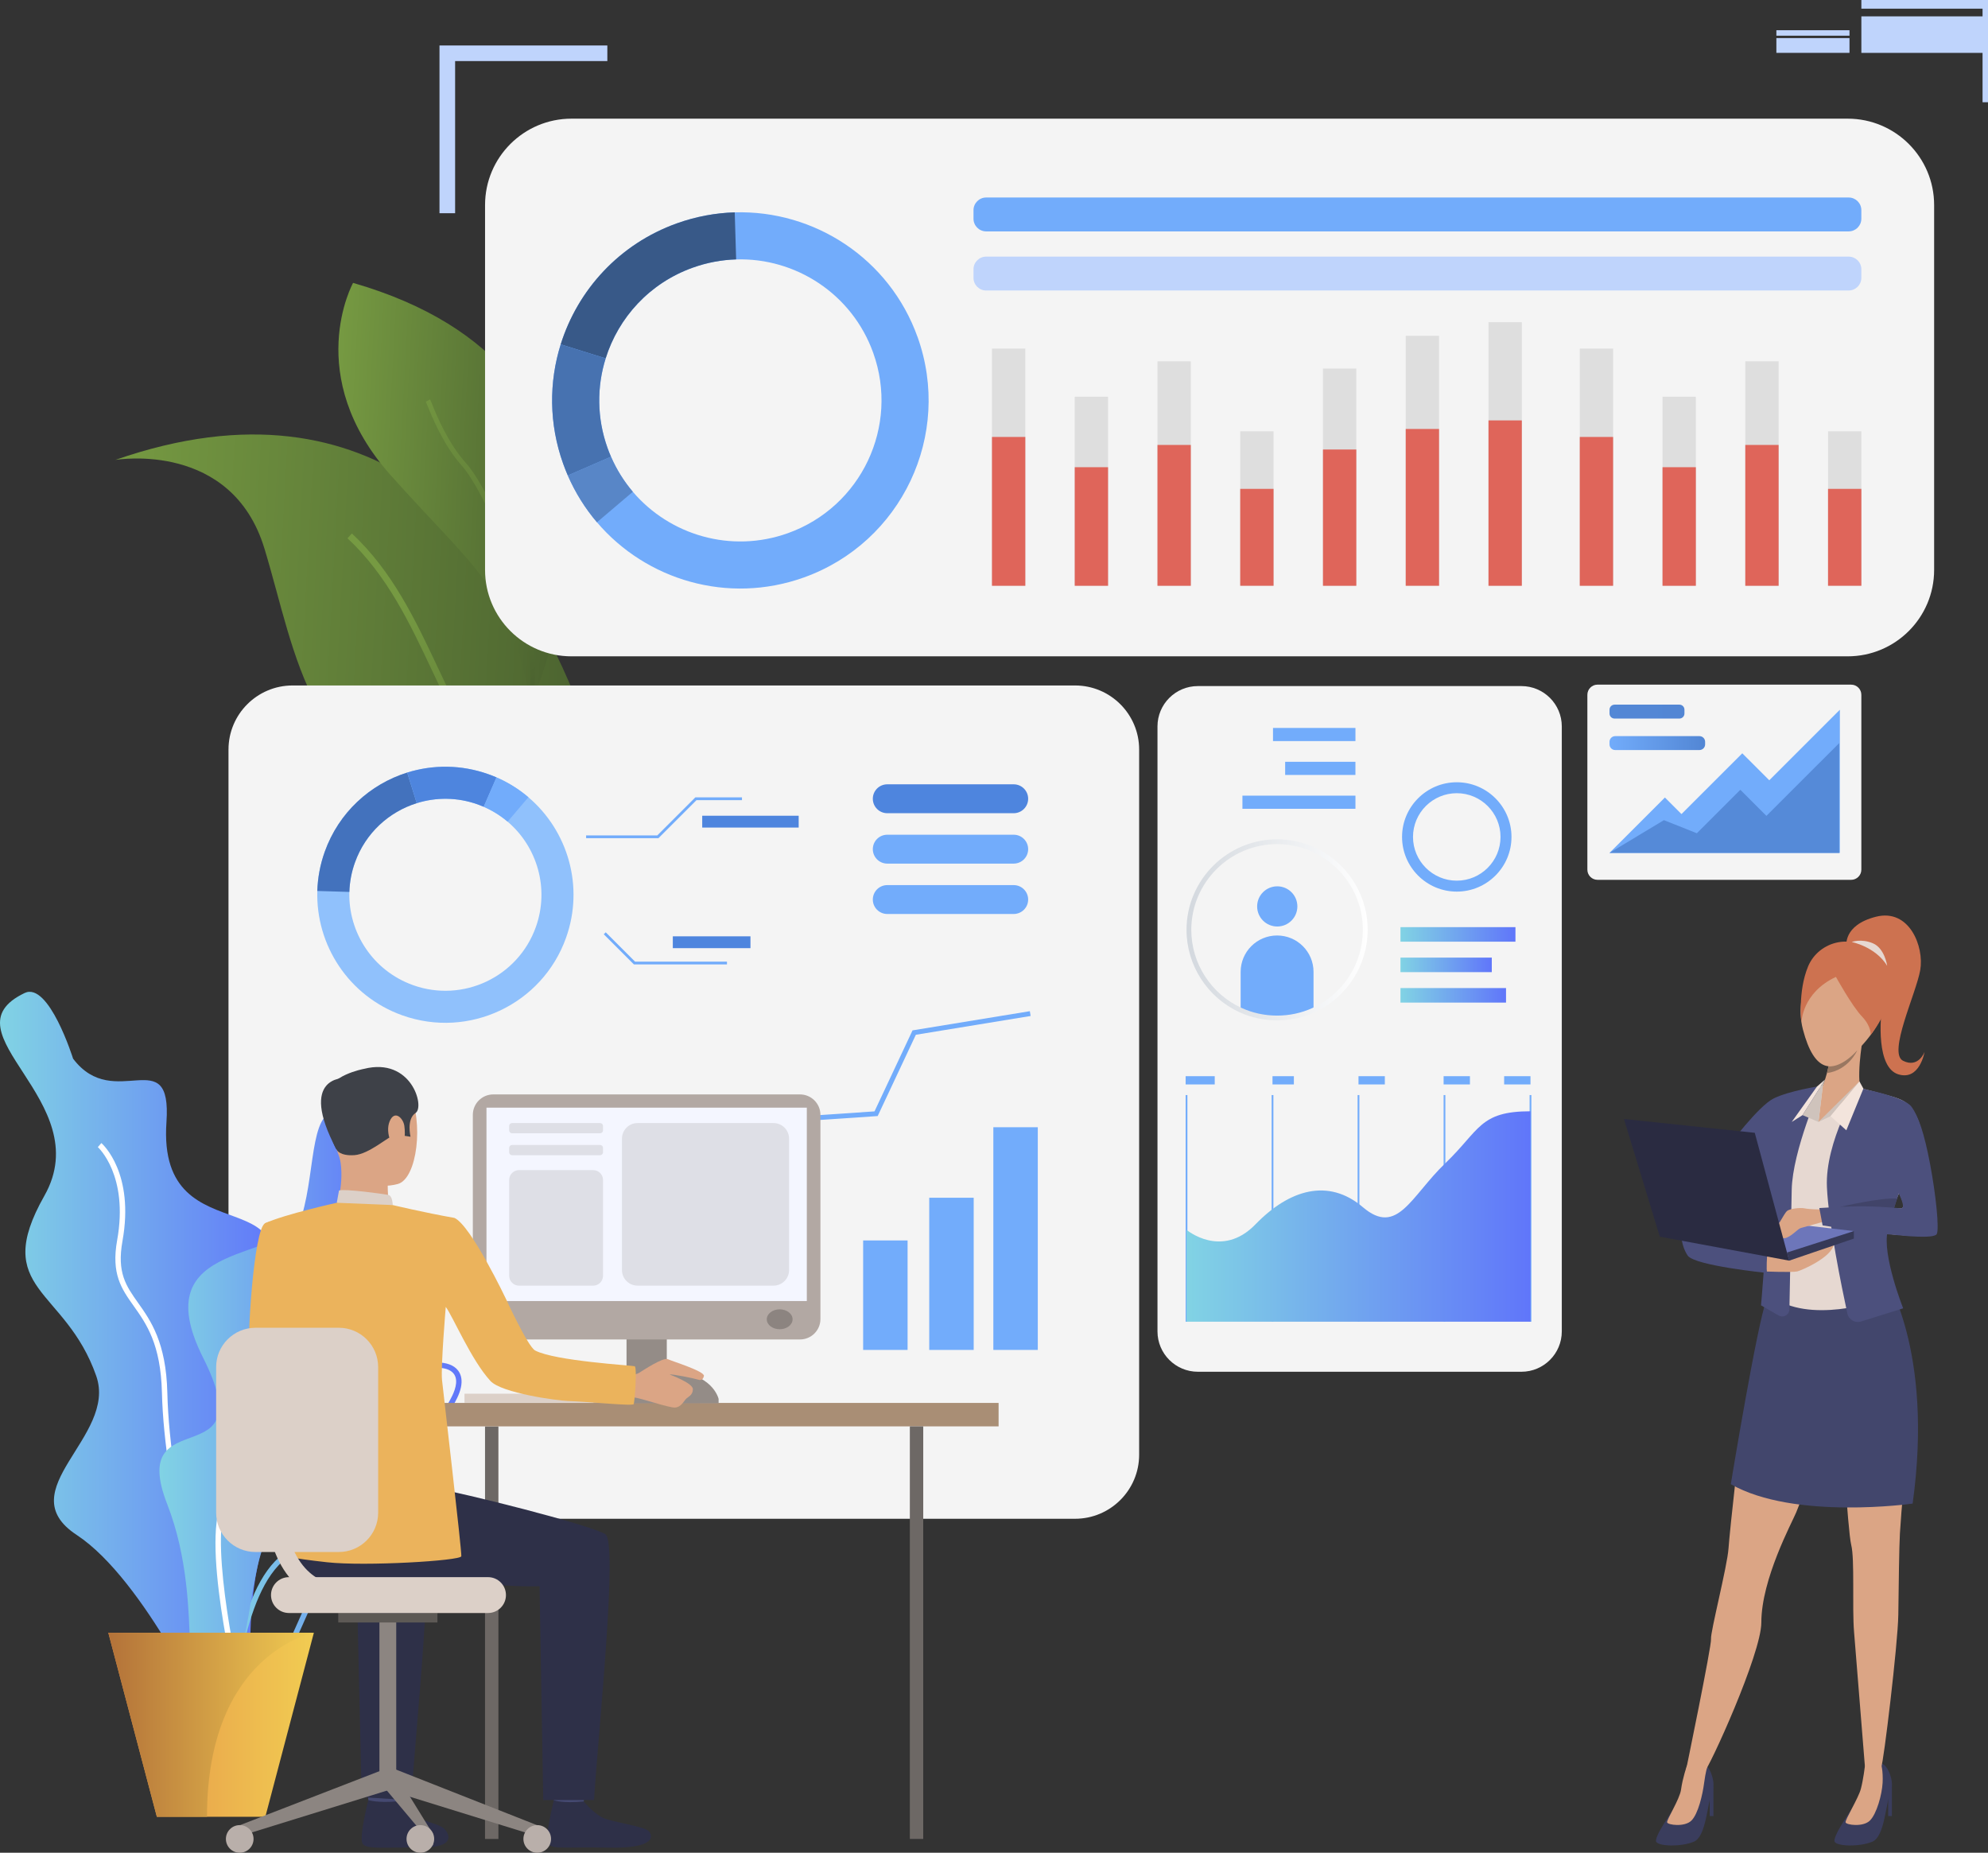 <svg width="778" height="725" viewBox="0 0 778 725" fill="none" xmlns="http://www.w3.org/2000/svg">
<rect x="0" y="0" width="778" height="725" fill="#333333" stroke="none"/>
<g clip-path="url(#clip0_162_49)">
<path d="M220.098 261.136C232.846 288.935 240.006 315.238 230.619 326.967C230.065 327.663 229.457 328.298 228.801 328.878C221.573 335.241 207.349 335.384 183.342 325.909C119.45 300.691 116.416 257.163 103.49 214.66C90.749 172.689 46.252 179.782 45.118 179.973C148.806 143.88 198.461 214.011 220.091 261.136H220.098Z" fill="url(#paint0_linear_162_49)"/>
<path d="M230.626 326.967C230.072 327.663 229.464 328.298 228.808 328.878C216.805 321.656 193.822 306.336 182.993 289.14C177.883 281.023 173.586 271.902 169.029 262.249C160.434 243.988 151.525 225.112 135.983 210.625L137.718 208.762C153.616 223.589 162.614 242.691 171.324 261.171C175.84 270.755 180.103 279.808 185.145 287.788C195.708 304.561 218.929 319.942 230.632 326.974L230.626 326.967Z" fill="url(#paint1_linear_162_49)"/>
<path d="M208.996 272.489C208.244 274.339 207.759 275.384 207.704 275.5C207.506 274.483 207.315 273.466 207.124 272.489C198.597 228.853 187.202 224.293 153.028 186.117C118.076 147.075 138.176 110.696 138.176 110.696C255.268 144.502 216.955 252.979 208.996 272.489Z" fill="url(#paint2_linear_162_49)"/>
<path d="M208.996 272.489C208.244 274.34 207.759 275.384 207.704 275.5C207.506 274.483 207.315 273.466 207.124 272.489C210.915 234.765 188.145 190.493 180.985 182.554C173.579 174.328 169.015 163.016 167.294 158.749C167.007 158.046 166.733 157.37 166.645 157.213L168.298 156.278C168.441 156.537 168.633 157.001 169.056 158.039C170.737 162.217 175.219 173.304 182.406 181.271C191.479 191.347 212.494 235.83 209.009 272.489H208.996Z" fill="url(#paint3_linear_162_49)"/>
<g style="mix-blend-mode:hard-light">
<path d="M223.65 46.435H723.092C741.763 46.435 756.917 61.584 756.917 80.235V223.023C756.917 241.68 741.757 256.829 723.085 256.829H223.65C204.978 256.829 189.825 241.68 189.825 223.03V80.235C189.825 61.577 204.985 46.435 223.65 46.435Z" fill="#F4F4F4"/>
</g>
<path d="M432.147 502.776H219.524V509.883H432.147V502.776Z" fill="white"/>
<path d="M377.43 469.605H219.524V476.711H377.43V469.605Z" fill="url(#paint4_linear_162_49)"/>
<path d="M390.144 486.187H219.524V493.294H390.144V486.187Z" fill="url(#paint5_linear_162_49)"/>
<path d="M330.228 502.776H219.524V509.883H330.228V502.776Z" fill="url(#paint6_linear_162_49)"/>
<g style="mix-blend-mode:hard-light">
<path d="M114.524 268.229H420.704C434.559 268.229 445.804 279.466 445.804 293.311V569.234C445.804 583.072 434.559 594.309 420.71 594.309H114.524C100.669 594.309 89.423 583.072 89.423 569.227V293.304C89.423 279.466 100.669 268.229 114.517 268.229H114.524Z" fill="#F4F4F4"/>
</g>
<path d="M221.505 366.999C228.726 346.826 222.209 325.076 206.789 311.969C203.113 308.842 198.932 306.207 194.307 304.2C193.289 303.756 192.244 303.346 191.185 302.971C180.513 299.155 169.405 299.175 159.362 302.315C144.871 306.848 132.608 317.88 127.101 333.268C125.284 338.347 124.341 343.522 124.184 348.642C123.549 369.764 136.441 389.8 157.421 397.303C183.492 406.614 212.179 393.057 221.505 367.006V366.999ZM161.644 385.493C145.91 379.874 136.242 364.842 136.721 349.01C136.837 345.174 137.547 341.296 138.914 337.487C143.04 325.95 152.236 317.682 163.099 314.283C170.628 311.934 178.956 311.914 186.956 314.774C187.748 315.061 188.534 315.368 189.299 315.703C192.77 317.205 195.899 319.184 198.659 321.526C210.219 331.35 215.103 347.659 209.693 362.787C202.703 382.318 181.19 392.483 161.644 385.499V385.493Z" fill="#90C1FC"/>
<path d="M163.099 314.283L159.355 302.315C144.864 306.848 132.601 317.88 127.094 333.268C125.277 338.347 124.334 343.522 124.177 348.642L136.721 349.017C136.837 345.181 137.547 341.303 138.914 337.494C143.04 325.956 152.236 317.689 163.099 314.29V314.283Z" fill="#4372BD"/>
<path d="M189.292 315.696L194.3 304.2C193.282 303.756 192.237 303.346 191.178 302.971C180.506 299.155 169.398 299.175 159.355 302.315L163.099 314.283C170.628 311.934 178.956 311.914 186.956 314.774C187.748 315.061 188.534 315.368 189.299 315.703L189.292 315.696Z" fill="#4E85DE"/>
<path d="M206.782 311.968C203.107 308.842 198.925 306.207 194.3 304.2L189.292 315.696C192.763 317.198 195.892 319.177 198.652 321.519L206.782 311.968Z" fill="#72ACFB"/>
<path d="M381.051 468.69H363.657V528.233H381.051V468.69Z" fill="#72ACFB"/>
<path d="M355.185 485.395H337.791V528.233H355.185V485.395Z" fill="#72ACFB"/>
<path d="M406.138 441.096H388.744V528.233H406.138V441.096Z" fill="#72ACFB"/>
<path d="M403.337 397.562L403.029 395.685L357.119 403.194L342.239 434.891L292.735 438.25L276.7 461.884L238.858 460.948L238.81 462.853L277.698 463.816L293.794 440.086L343.482 436.72L358.417 404.915L403.337 397.562Z" fill="#72ACFB"/>
<path d="M347.233 318.215H396.71C399.832 318.215 402.367 315.682 402.367 312.562C402.367 309.436 399.832 306.91 396.71 306.91H347.233C344.111 306.91 341.576 309.436 341.576 312.562C341.576 315.682 344.104 318.215 347.233 318.215Z" fill="#4E85DE"/>
<path d="M347.233 337.937H396.71C399.832 337.937 402.367 335.405 402.367 332.285C402.367 329.165 399.832 326.632 396.71 326.632H347.233C344.111 326.632 341.576 329.165 341.576 332.285C341.576 335.405 344.104 337.937 347.233 337.937Z" fill="#72ACFB"/>
<path d="M347.233 357.653H396.71C399.832 357.653 402.367 355.12 402.367 352C402.367 348.881 399.832 346.348 396.71 346.348H347.233C344.111 346.348 341.576 348.881 341.576 352C341.576 355.12 344.104 357.653 347.233 357.653Z" fill="#72ACFB"/>
<path d="M257.673 327.991H229.375V326.905H257.229L272.123 312.016H290.371V313.102H272.574L257.673 327.991Z" fill="#72ACFB"/>
<path d="M284.495 377.382H248.074L236.282 365.592L237.048 364.821L248.525 376.297H284.495V377.382Z" fill="#72ACFB"/>
<path d="M312.561 319.205H274.814V323.833H312.561V319.205Z" fill="#4E85DE"/>
<path d="M293.691 366.391H263.303V371.02H293.691V366.391Z" fill="#4E85DE"/>
<path d="M9.633 388.571C19.143 384.025 28.605 414.274 28.605 414.274C44.77 435.621 67.356 407.222 65.142 439.13C61.276 494.952 129.445 456.682 97.997 514.968C66.55 573.248 125.769 547.921 106.223 594.916C86.677 641.912 112.01 697.959 82.605 674.926C82.605 674.926 56.712 618.189 30.013 600.637C3.307 583.079 46.006 562.25 37.658 538.405C25.524 503.773 -3.717 505.131 17.367 467.919C38.45 430.706 -22.689 404.02 9.64 388.571H9.633Z" fill="url(#paint7_linear_162_49)"/>
<path d="M91.924 653.572C79.175 644.615 64.254 582.191 63.373 545.006C62.915 525.96 57.279 518.027 52.312 511.029C47.564 504.339 43.458 498.557 45.849 485.286C50.42 459.924 38.409 448.974 38.286 448.872L39.673 447.288C40.206 447.752 52.715 459.051 47.926 485.654C45.692 498.059 49.374 503.24 54.034 509.807C58.925 516.696 65.013 525.27 65.484 544.958C66.441 584.861 81.689 643.796 93.147 651.845L91.937 653.572H91.924Z" fill="white"/>
<path d="M96.692 658.193C95.046 658.193 93.263 658.002 91.302 657.606C86.39 656.61 83.165 654.029 81.724 649.906C78.287 640.089 86.253 624.135 92.716 616.448C92.826 616.318 103.64 603.109 102.486 584.799C102.295 581.734 101.973 578.887 101.693 576.389C100.88 569.145 100.293 563.909 103.408 560.414C106.155 557.335 111.449 555.997 121.123 555.949C138.087 555.874 144.796 548.856 150.186 543.217C152.475 540.821 154.634 538.562 157.264 537.128C165.722 532.513 174.672 531.837 178.559 535.517C180.404 537.265 181.962 540.685 178.901 547.061C176.107 552.898 172.486 556.591 169.575 559.554C165.661 563.548 163.071 566.183 164.417 571.439C164.732 572.675 165.1 573.917 165.463 575.174C168.079 584.11 171.044 594.241 155.734 601.115C152.489 602.576 149.53 603.737 146.914 604.761C136.229 608.952 129.779 611.485 122.497 626.838C121.089 629.815 119.839 632.627 118.637 635.351C112.898 648.356 108.553 658.187 96.686 658.187L96.692 658.193ZM158.269 538.971C155.932 540.248 153.971 542.296 151.703 544.672C146.039 550.597 138.989 557.977 121.13 558.059C112.235 558.1 107.255 559.26 104.979 561.814C102.493 564.606 103.032 569.453 103.784 576.15C104.071 578.682 104.385 581.55 104.583 584.669C105.792 603.846 94.793 617.24 94.329 617.8C87.934 625.411 80.685 640.56 83.712 649.209C84.894 652.575 87.579 654.705 91.712 655.538C106.134 658.453 110.11 649.435 116.703 634.498C117.912 631.76 119.163 628.927 120.584 625.93C128.222 609.819 135.347 607.02 146.142 602.788C148.731 601.77 151.669 600.624 154.866 599.183C168.503 593.06 166.043 584.649 163.44 575.754C163.065 574.484 162.696 573.214 162.375 571.958C160.735 565.548 163.966 562.25 168.066 558.072C171.01 555.069 174.351 551.662 176.995 546.146C178.382 543.252 179.523 539.326 177.097 537.032C173.914 534.015 165.818 534.848 158.269 538.964V538.971Z" fill="url(#paint8_linear_162_49)"/>
<path d="M91.534 670.359L89.43 670.25C89.532 668.27 92.19 621.691 110.91 608.051C131.446 593.094 137.923 577.017 141.004 566.23C144.639 553.519 163.133 550.119 163.919 549.983L164.287 552.058C164.11 552.092 146.306 555.369 143.033 566.811C139.863 577.897 133.216 594.418 112.153 609.758C94.233 622.811 91.562 669.895 91.541 670.366L91.534 670.359Z" fill="url(#paint9_linear_162_49)"/>
<path d="M134.329 435.58C121.028 431.027 123.788 456.648 118.165 475.612C112.542 494.57 55.619 483.879 79.517 531.353C103.408 578.833 49.299 547.232 65.464 588.663C81.628 630.088 66.871 674.4 84.436 663.129C102.001 651.858 94.308 599.688 112.577 593.49C130.845 587.291 133.831 580.061 115.733 563.206C97.642 546.358 163.14 529.625 146.975 495.594C130.811 461.563 149.694 440.85 134.323 435.58H134.329Z" fill="url(#paint10_linear_162_49)"/>
<path d="M92.586 661.136C90.912 654.05 76.627 591.633 89.956 584.082C101.707 577.433 101.42 551.573 99.582 527.147C97.963 505.527 125.749 495.424 126.93 495.007L127.634 496.994C127.361 497.089 100.183 506.981 101.686 526.997C103.572 552.079 103.77 578.689 90.995 585.926C80.87 591.66 90.195 641.816 94.636 660.658L92.586 661.136Z" fill="white"/>
<path d="M122.831 638.915L103.839 710.93H61.385L42.392 638.915H122.831Z" fill="url(#paint11_linear_162_49)"/>
<path d="M122.831 638.915C122.831 638.915 81.013 646.759 81.013 710.923H61.385L42.392 638.915H122.831Z" fill="url(#paint12_linear_162_49)"/>
<path d="M237.683 17.797V23.901H178.109V83.436H171.994V17.797H237.683Z" fill="#BFD4FC"/>
<path d="M776.934 0H728.441V3.393H776.934V0Z" fill="#BFD4FC"/>
<path d="M776.934 6.403H728.441V20.692H776.934V6.403Z" fill="#BFD4FC"/>
<path d="M723.795 11.831H695.183V13.967H723.795V11.831Z" fill="#BFD4FC"/>
<path d="M723.795 14.903H695.183V20.685H723.795V14.903Z" fill="#BFD4FC"/>
<path d="M778 0H775.868V40.011H778V0Z" fill="#BFD4FC"/>
<path d="M241.632 545.368H181.784V548.918H241.632V545.368Z" fill="#DCD0C8"/>
<path d="M189.812 719.6H195.052L195.052 558.161H189.812L189.812 719.6Z" fill="#6D6865"/>
<path d="M273.865 544.358H232.265V549.43H273.865V544.358Z" fill="#C6BBB5"/>
<path d="M260.946 501.103H245.191V548.911H260.946V501.103Z" fill="#948C87"/>
<path d="M390.8 548.979H160.318V558.154H390.8V548.979Z" fill="#A98E75"/>
<path d="M116.081 493.416C116.081 493.416 113.56 528.738 120.467 532.971C124.792 535.619 142.05 544.549 141.537 546.228C141.025 547.901 131.795 561.131 131.795 561.131C131.795 561.131 98.653 539.319 97.587 532.452C96.542 525.741 99.22 480.732 103.777 478.657C107.186 477.107 108.99 478.391 113.287 481.579C119.32 486.057 116.081 493.416 116.081 493.416Z" fill="#EBB35C"/>
<path d="M156.854 697.55C156.854 697.55 155.823 704.697 155.693 705.769C155.563 706.841 144.229 705.134 144.229 705.134L143.313 696.621C143.313 696.621 155.44 696.539 156.854 697.543V697.55Z" fill="#454971"/>
<path d="M155.816 704.861C155.816 704.861 159.409 709.169 162.88 711.046C166.351 712.924 171.809 713.668 173.866 715.613C175.348 717.013 179.263 723.054 164.841 722.932C150.419 722.809 143.457 723.785 141.913 721.471C140.369 719.149 144.147 704.383 144.147 704.383C144.147 704.383 147.563 705.612 155.809 704.868L155.816 704.861Z" fill="#2E3048"/>
<path d="M229.478 697.618C229.478 697.618 228.446 704.766 228.316 705.837C228.187 706.909 216.852 705.202 216.852 705.202L215.937 696.689C215.937 696.689 228.064 696.601 229.478 697.611V697.618Z" fill="#454971"/>
<path d="M228.432 704.929C228.432 704.929 232.026 709.237 235.497 711.108C238.967 712.985 251.75 714.528 253.806 716.473C255.289 717.873 257.755 723.525 237.457 722.993C223.035 722.618 216.074 723.846 214.53 721.532C212.985 719.218 216.764 704.445 216.764 704.445C216.764 704.445 219.981 705.755 228.426 704.929H228.432Z" fill="#2E3048"/>
<path d="M120.297 574.088C120.297 574.088 161.507 581.051 170.812 582.512C180.117 583.973 230.585 596.521 236.897 600.344C241.919 603.388 234.26 676.489 232.47 704.376H212.596L211.155 620.721C187.304 621.315 170.279 615.144 152.912 617.786C135.546 620.421 121.062 624.169 110.021 609.375C110.021 609.375 109.612 577.331 120.297 574.095V574.088Z" fill="#2E3048"/>
<path d="M160.913 704.452L141.544 703.25L139.652 620.722C129.383 620.974 125.865 620.326 117.557 619.322L101.912 582.997C115.617 585.734 159.532 596.807 165.387 600.351C170.416 603.395 162.696 676.557 160.906 704.452H160.913Z" fill="#2E3048"/>
<path d="M139.269 419.742C139.269 419.742 154.374 415.571 160.14 427.293C165.907 439.007 163.29 461.222 155.679 463.31C148.062 465.399 137.117 462.996 133.954 455.699C130.797 448.408 128.276 438.045 129.028 431.334C129.786 424.623 135.259 421.347 139.269 419.742Z" fill="#DBA585"/>
<path d="M151.724 460.969C151.724 460.969 151.56 469.878 152.543 471.782C153.527 473.68 131.508 473.202 131.508 473.202C131.508 473.202 134.978 462.498 133.011 453.384C131.064 444.359 151.724 460.969 151.724 460.969Z" fill="#DBA585"/>
<path d="M131.822 450.012C131.822 450.012 133.004 452.408 138.702 452.019C144.4 451.637 151.922 444.762 154.34 444.148C156.759 443.533 156.902 442.161 156.902 442.161L158.18 444.435L160.66 444.817C160.66 444.817 158.979 437.929 162.648 435.505C166.317 433.082 160.994 413.55 142.412 418.261C142.412 418.261 128.229 420.855 128.037 428.767C127.846 436.679 129.076 445.82 131.822 450.012Z" fill="#3E4148"/>
<path d="M153.698 471.557C153.698 471.557 153.636 467.925 151.99 467.577C150.344 467.236 134.685 465.079 132.662 465.87L131.795 470.663C131.795 470.663 135.689 473.059 153.698 471.557Z" fill="#DCD0C8"/>
<path d="M158.234 440.536C157.811 437.56 154.429 434.14 152.489 438.775C150.548 443.411 153.8 450.155 155.973 449.794C158.146 449.432 158.808 444.571 158.234 440.53V440.536Z" fill="#DBA585"/>
<path d="M219.298 514.443C219.298 514.443 219.285 514.443 219.271 514.443C219.387 514.491 219.401 514.497 219.298 514.443Z" fill="#363957"/>
<path d="M134.856 421.865C134.856 421.865 116.437 420.998 131.638 449.725L134.856 421.865Z" fill="#3E4148"/>
<path d="M93.816 714.234L95.189 718.091L153.083 700.164L150.309 692.368L93.816 714.234Z" fill="#8C8581"/>
<path d="M155.064 634.525H148.485V697.42H155.064V634.525Z" fill="#8C8581"/>
<path d="M171.188 631.187H132.376V634.894H171.188V631.187Z" fill="#5D5955"/>
<path d="M210.246 714.234L208.88 718.091L150.986 700.164L153.527 691.877L210.246 714.234Z" fill="#8C8581"/>
<path d="M169.459 717.675V722.153L150.986 700.164L153.527 691.877L169.459 717.675Z" fill="#8C8581"/>
<path d="M215.657 719.593C215.657 722.576 213.238 725 210.246 725C207.253 725 204.835 722.576 204.835 719.593C204.835 716.61 207.26 714.186 210.246 714.186C213.231 714.186 215.657 716.603 215.657 719.593Z" fill="#B9AFAA"/>
<path d="M169.917 719.593C169.917 722.576 167.492 725 164.506 725C161.521 725 159.095 722.576 159.095 719.593C159.095 716.61 161.514 714.186 164.506 714.186C167.498 714.186 169.917 716.603 169.917 719.593Z" fill="#B9AFAA"/>
<path d="M99.227 719.593C99.227 722.576 96.808 725 93.816 725C90.824 725 88.405 722.576 88.405 719.593C88.405 716.61 90.824 714.186 93.816 714.186C96.808 714.186 99.227 716.603 99.227 719.593Z" fill="#B9AFAA"/>
<path d="M190.98 631.187H113.082C109.202 631.187 106.059 628.047 106.059 624.169C106.059 620.291 109.202 617.151 113.082 617.151H190.98C194.86 617.151 198.003 620.291 198.003 624.169C198.003 628.047 194.86 631.187 190.98 631.187Z" fill="#DCD0C8"/>
<path d="M361.307 558.154H356.067V719.593H361.307V558.154Z" fill="#6D6865"/>
<path d="M193.05 428.255H313.073C317.487 428.255 321.073 431.839 321.073 436.249V516.149C321.073 520.56 317.494 524.144 313.073 524.144H193.043C188.63 524.144 185.043 520.56 185.043 516.149V436.249C185.043 431.839 188.63 428.255 193.043 428.255H193.05Z" fill="#B2A8A3"/>
<path d="M315.745 433.437H190.379V509.111H315.745V433.437Z" fill="#F4F6FF"/>
<path d="M310.177 516.252C310.177 518.402 307.915 520.143 305.128 520.143C302.34 520.143 300.072 518.402 300.072 516.252C300.072 514.101 302.334 512.354 305.128 512.354C307.922 512.354 310.177 514.095 310.177 516.252Z" fill="#8C8480"/>
<path d="M281.223 549.102V547.396C281.223 547.396 278.825 536.78 261.841 536.78C244.856 536.78 245.205 549.102 245.205 549.102H281.223Z" fill="#948C87"/>
<path d="M245 538.357C245 538.357 248.689 538.07 250.042 537.251C251.395 536.432 259.477 531.004 261.376 531.871C263.275 532.745 275.914 536.616 275.477 538.459C275.04 540.309 273.872 540.125 272.977 539.804C272.089 539.476 262.906 537.551 262.1 537.879C262.1 537.879 271.118 541.169 271.153 543.566C271.187 545.969 269.267 546.549 268.413 547.457C267.559 548.365 266.534 550.618 264.211 550.788C261.888 550.966 250.547 547.02 248.218 546.843C245.888 546.658 241.563 546.986 241.27 546.604C240.976 546.228 245.007 538.364 245.007 538.364L245 538.357Z" fill="#DBA585"/>
<path d="M177.842 476.582C166.077 474.513 153.698 471.55 153.698 471.55L131.795 470.656C131.795 470.656 111.688 475.08 103.777 478.65C103.026 478.992 103.019 496.57 100.962 501.185L107.528 515.023C107.528 515.023 111.32 542.432 112.105 554.625C112.467 560.223 111.087 608.713 111.087 608.713C111.087 608.713 113.055 609.683 128.003 611.328C142.951 612.98 180.308 610.734 180.541 608.973C180.78 607.205 173.306 543.272 172.978 539.961C172.472 534.882 174.447 511.398 174.447 511.398C177.261 515.18 184.442 532.254 191.929 540.378C196.329 545.156 218.137 548.085 222.243 548.222C231.186 548.522 247.507 550.304 247.985 549.43C248.368 548.904 249.407 534.95 248.382 534.616C247.487 534.315 217.187 532.575 209.419 528.458C206.577 526.949 198.092 508.456 198.092 508.456C198.092 508.456 184.339 479.497 177.849 476.582H177.842Z" fill="#EBB35C"/>
<path d="M99.985 519.563H132.594C141.093 519.563 147.993 526.458 147.993 534.95V591.933C147.993 600.419 141.093 607.314 132.601 607.314H99.978C91.48 607.314 84.586 600.419 84.586 591.933V534.95C84.586 526.458 91.486 519.563 99.985 519.563Z" fill="#DCD0C8"/>
<path d="M136.755 627.692C127.409 627.692 119.825 624.558 114.216 618.366C101.543 604.385 103.818 579.802 103.921 578.764C104.112 576.826 105.84 575.406 107.781 575.604C109.721 575.802 111.135 577.522 110.944 579.461C110.916 579.741 108.894 602.023 119.456 613.649C123.726 618.353 129.383 620.64 136.755 620.64C138.702 620.64 140.28 622.217 140.28 624.162C140.28 626.108 138.702 627.692 136.755 627.692Z" fill="#DCD0C8"/>
<path d="M200.415 439.465H234.841C235.476 439.465 235.989 439.977 235.989 440.612V442.318C235.989 442.953 235.476 443.465 234.841 443.465H200.408C199.773 443.465 199.26 442.953 199.26 442.318V440.612C199.26 439.977 199.773 439.465 200.408 439.465H200.415Z" fill="#DEDFE6"/>
<path d="M200.408 448.039H234.841C235.476 448.039 235.989 448.551 235.989 449.186V450.893C235.989 451.528 235.476 452.04 234.841 452.04H200.408C199.773 452.04 199.26 451.528 199.26 450.893V449.179C199.26 448.551 199.773 448.039 200.401 448.039H200.408Z" fill="#DEDFE6"/>
<path d="M203.12 457.876H232.135C234.267 457.876 235.995 459.604 235.995 461.734V499.24C235.995 501.363 234.267 503.09 232.142 503.09H203.127C200.995 503.09 199.267 501.363 199.267 499.233V461.727C199.267 459.604 200.995 457.876 203.12 457.876Z" fill="#DEDFE6"/>
<path d="M249.509 439.465H302.702C306.071 439.465 308.803 442.195 308.803 445.561V496.987C308.803 500.352 306.071 503.083 302.702 503.083H249.509C246.141 503.083 243.408 500.352 243.408 496.987V445.561C243.408 442.195 246.141 439.465 249.509 439.465Z" fill="#DEDFE6"/>
<path d="M359.093 131.9C348.066 101.09 318.6 82.167 287.542 83.102C280.027 83.334 272.41 84.72 264.942 87.389C242.322 95.472 226.103 113.481 219.435 134.753C214.816 149.492 214.789 165.801 220.398 181.469C220.958 183.025 221.56 184.561 222.209 186.056C225.16 192.842 229.027 198.979 233.625 204.379C252.898 227.023 284.878 236.588 314.549 225.986C352.849 212.298 372.791 170.17 359.1 131.9H359.093ZM308.339 208.639C286.094 216.592 262.121 209.417 247.664 192.446C244.221 188.398 241.318 183.796 239.111 178.704C238.619 177.584 238.168 176.43 237.751 175.263C233.55 163.514 233.57 151.287 237.034 140.235C242.028 124.288 254.189 110.784 271.153 104.729C276.755 102.722 282.459 101.684 288.096 101.514C311.379 100.811 333.473 115.003 341.74 138.098C352.008 166.791 337.053 198.372 308.339 208.639Z" fill="#72ACFB"/>
<path d="M237.027 140.235L219.428 134.746C226.096 113.474 242.315 95.465 264.936 87.382C272.403 84.713 280.02 83.327 287.536 83.095L288.089 101.507C282.453 101.684 276.748 102.722 271.146 104.722C254.182 110.778 242.028 124.281 237.027 140.228V140.235Z" fill="#385988"/>
<path d="M239.104 178.704L222.202 186.056C221.553 184.561 220.952 183.025 220.391 181.468C214.782 165.801 214.81 149.492 219.428 134.753L237.027 140.242C233.563 151.294 233.543 163.521 237.744 175.27C238.161 176.437 238.619 177.591 239.104 178.71V178.704Z" fill="#4772B0"/>
<path d="M233.618 204.372C229.02 198.972 225.153 192.835 222.202 186.049L239.104 178.697C241.318 183.783 244.221 188.391 247.658 192.439L233.618 204.372Z" fill="#5886C7"/>
<path d="M401.253 136.398H388.211V229.222H401.253V136.398Z" fill="#DEDEDE"/>
<path d="M433.636 155.254H420.594V229.215H433.636V155.254Z" fill="#DEDEDE"/>
<path d="M466.02 141.382H452.978V229.222H466.02V141.382Z" fill="#DEDEDE"/>
<path d="M498.403 168.778H485.361V229.215H498.403V168.778Z" fill="#DEDEDE"/>
<path d="M530.786 144.229H517.744V229.221H530.786V144.229Z" fill="#DEDEDE"/>
<path d="M563.17 131.415H550.128V229.222H563.17V131.415Z" fill="#DEDEDE"/>
<path d="M595.56 126.069H582.518V229.215H595.56V126.069Z" fill="#DEDEDE"/>
<path d="M401.253 170.983H388.211V229.221H401.253V170.983Z" fill="#DF655A"/>
<path d="M433.636 182.82H420.594V229.222H433.636V182.82Z" fill="#DF655A"/>
<path d="M466.02 174.109H452.978V229.222H466.02V174.109Z" fill="#DF655A"/>
<path d="M498.403 191.299H485.361V229.215H498.403V191.299Z" fill="#DF655A"/>
<path d="M530.786 175.898H517.744V229.222H530.786V175.898Z" fill="#DF655A"/>
<path d="M563.17 167.856H550.128V229.215H563.17V167.856Z" fill="#DF655A"/>
<path d="M595.56 164.511H582.518V229.222H595.56V164.511Z" fill="#DF655A"/>
<path d="M631.284 136.398H618.242V229.222H631.284V136.398Z" fill="#DEDEDE"/>
<path d="M663.668 155.254H650.625V229.215H663.668V155.254Z" fill="#DEDEDE"/>
<path d="M696.058 141.382H683.016V229.222H696.058V141.382Z" fill="#DEDEDE"/>
<path d="M728.441 168.778H715.399V229.215H728.441V168.778Z" fill="#DEDEDE"/>
<path d="M631.284 170.983H618.242V229.221H631.284V170.983Z" fill="#DF655A"/>
<path d="M663.668 182.82H650.625V229.222H663.668V182.82Z" fill="#DF655A"/>
<path d="M696.058 174.109H683.016V229.222H696.058V174.109Z" fill="#DF655A"/>
<path d="M728.441 191.299H715.399V229.215H728.441V191.299Z" fill="#DF655A"/>
<path d="M723.474 90.55L385.943 90.55C383.203 90.55 380.976 88.324 380.976 85.587V82.249C380.976 79.511 383.203 77.286 385.943 77.286L723.474 77.286C726.214 77.286 728.434 79.504 728.434 82.242V85.58C728.434 88.318 726.207 90.543 723.468 90.543L723.474 90.55Z" fill="#72ACFB"/>
<path d="M723.474 113.679L385.943 113.679C383.203 113.679 380.976 111.453 380.976 108.716V105.378C380.976 102.64 383.203 100.415 385.943 100.415L723.474 100.415C726.214 100.415 728.434 102.633 728.434 105.371V108.709C728.434 111.447 726.207 113.672 723.468 113.672L723.474 113.679Z" fill="#BFD4FC"/>
<g style="mix-blend-mode:hard-light">
<path d="M468.78 268.469H595.403C604.12 268.469 611.205 275.541 611.205 284.259V520.99C611.205 529.701 604.127 536.78 595.403 536.78H468.78C460.062 536.78 452.978 529.707 452.978 520.99V284.252C452.978 275.541 460.056 268.469 468.773 268.469H468.78Z" fill="#F4F4F4"/>
</g>
<path d="M464.688 428.508H463.997V517.201H464.688V428.508Z" fill="#72ACFB"/>
<path d="M498.342 428.508H497.652V517.201H498.342V428.508Z" fill="#72ACFB"/>
<path d="M531.989 428.508H531.299V517.201H531.989V428.508Z" fill="#72ACFB"/>
<path d="M565.643 428.508H564.953V517.201H565.643V428.508Z" fill="#72ACFB"/>
<path d="M599.297 428.508H598.607V517.201H599.297V428.508Z" fill="#72ACFB"/>
<path d="M464.346 481.244C464.346 481.244 478.058 492.782 491.312 479.114C504.566 465.447 519.849 460.88 533.362 472.39C546.876 483.9 552.136 468.103 565.643 455.159C579.157 442.216 578.938 434.85 598.949 434.85V517.201H464.346V481.238V481.244Z" fill="url(#paint13_linear_162_49)"/>
<path d="M506.356 421.121H497.993V424.35H506.356V421.121Z" fill="#72ACFB"/>
<path d="M475.38 421.121H463.997V424.35H475.38V421.121Z" fill="#72ACFB"/>
<path d="M541.95 421.121H531.647V424.35H541.95V421.121Z" fill="#72ACFB"/>
<path d="M575.256 421.121H564.953V424.35H575.256V421.121Z" fill="#72ACFB"/>
<path d="M598.949 421.121H588.646V424.35H598.949V421.121Z" fill="#72ACFB"/>
<path d="M593.066 362.8H548.071V368.487H593.066V362.8Z" fill="url(#paint14_linear_162_49)"/>
<path d="M589.377 386.639H548.071V392.326H589.377V386.639Z" fill="url(#paint15_linear_162_49)"/>
<path d="M583.809 374.72H548.071V380.406H583.809V374.72Z" fill="url(#paint16_linear_162_49)"/>
<path d="M507.722 354.683C507.722 359.025 504.203 362.548 499.852 362.548C495.5 362.548 491.981 359.032 491.981 354.683C491.981 350.335 495.506 346.826 499.852 346.826C504.197 346.826 507.722 350.342 507.722 354.683Z" fill="#72ACFB"/>
<path d="M514.048 380.311V395.261C509.703 397.234 504.873 398.333 499.79 398.333C494.707 398.333 489.87 397.234 485.525 395.261V380.311C485.525 372.44 491.906 366.063 499.79 366.063C507.674 366.063 514.048 372.447 514.048 380.311Z" fill="#72ACFB"/>
<path d="M499.79 399.276C494.68 399.276 489.747 398.211 485.142 396.115C472.51 390.38 464.346 377.717 464.346 363.852C464.346 344.327 480.251 328.435 499.79 328.435C519.329 328.435 535.234 344.32 535.234 363.852C535.234 377.717 527.07 390.374 514.438 396.115C509.833 398.211 504.9 399.276 499.79 399.276ZM499.79 330.312C481.275 330.312 466.211 345.358 466.211 363.859C466.211 376.986 473.945 388.981 485.914 394.422C490.273 396.408 494.946 397.412 499.79 397.412C504.634 397.412 509.3 396.408 513.659 394.422C525.628 388.988 533.355 376.993 533.355 363.859C533.355 345.358 518.291 330.312 499.783 330.312H499.79Z" fill="url(#paint17_linear_162_49)"/>
<path d="M570.104 348.894C558.292 348.894 548.693 339.296 548.693 327.499C548.693 315.703 558.299 306.104 570.104 306.104C581.91 306.104 591.516 315.703 591.516 327.499C591.516 339.296 581.91 348.894 570.104 348.894ZM570.104 310.385C560.663 310.385 552.977 318.065 552.977 327.499C552.977 336.934 560.656 344.614 570.104 344.614C579.553 344.614 587.225 336.934 587.225 327.499C587.225 318.065 579.546 310.385 570.104 310.385Z" fill="#72ACFB"/>
<path d="M530.452 284.853H498.185V289.993H530.452V284.853Z" fill="#72ACFB"/>
<path d="M530.445 298.097H502.94V303.244H530.445V298.097Z" fill="#72ACFB"/>
<path d="M530.452 311.347H486.222V316.488H530.452V311.347Z" fill="#72ACFB"/>
<g style="mix-blend-mode:hard-light">
<path d="M625.204 267.909H724.451C726.651 267.909 728.434 269.69 728.434 271.889V340.306C728.434 342.504 726.651 344.286 724.451 344.286H625.197C622.997 344.286 621.214 342.504 621.214 340.306V271.882C621.214 269.684 622.997 267.902 625.197 267.902L625.204 267.909Z" fill="#F4F4F4"/>
</g>
<path d="M632.104 288.054H665.068C666.298 288.054 667.295 289.051 667.295 290.28V291.277C667.295 292.505 666.298 293.502 665.068 293.502H632.104C630.874 293.502 629.877 292.505 629.877 291.277V290.28C629.877 289.051 630.874 288.054 632.104 288.054Z" fill="url(#paint18_linear_162_49)"/>
<path d="M631.851 275.732H657.232C658.318 275.732 659.206 276.613 659.206 277.705V279.207C659.206 280.292 658.325 281.18 657.232 281.18H631.851C630.765 281.18 629.884 280.299 629.884 279.214V277.705C629.884 276.62 630.765 275.739 631.851 275.739V275.732Z" fill="url(#paint19_linear_162_49)"/>
<path d="M629.877 333.746L651.561 312.078L658.045 318.549L681.841 294.772L692.403 305.326L720.031 277.719V333.746H629.877Z" fill="#72ACFB"/>
<path d="M719.778 333.746V290.778L691.282 319.253L681.075 309.054L664.057 326.059L651.165 320.932L629.877 333.746H719.778Z" fill="#558AD8"/>
<path d="M655.059 707.728C655.059 707.728 647.066 718.945 648.166 720.726C649.259 722.501 657.662 722.761 662.779 720.726C667.897 718.692 668.02 705.551 670.336 699.898C671.306 697.536 669.229 690.552 666.312 690.047C663.394 689.542 660.224 691.023 660.224 691.023C660.224 691.023 663.244 698.983 655.059 707.728Z" fill="#3A3D5D"/>
<path d="M660.17 690.935C660.17 690.935 658.489 695.713 657.874 700.274C657.362 704.056 652.183 712.091 652.422 713.108C652.668 714.125 659.24 715.047 661.919 712.425C664.597 709.811 666.325 702.192 666.913 697.632C667.466 693.385 668.156 691.29 668.156 691.29C668.156 691.29 662.718 688.142 660.163 690.935H660.17Z" fill="#DBA585"/>
<path d="M724.615 707.919C724.615 707.919 716.909 718.951 718.009 720.726C719.109 722.501 727.512 722.761 732.629 720.726C737.746 718.692 737.862 705.551 740.178 699.898C741.149 697.536 739.072 690.552 736.161 690.047C733.244 689.542 729.828 691.139 729.828 691.139C729.828 691.139 732.814 699.174 724.622 707.919H724.615Z" fill="#3A3D5D"/>
<path d="M729.821 691.139C729.821 691.139 729.213 696.341 728.236 700.028C727.259 703.707 722.026 712.091 722.265 713.108C722.511 714.125 729.083 715.047 731.761 712.425C734.44 709.81 736.51 702.219 736.756 697.632C737.002 693.044 736.148 690.047 736.148 690.047C736.148 690.047 732.369 688.34 729.814 691.139H729.821Z" fill="#DBA585"/>
<path d="M691.33 508.504C691.33 508.504 684.471 541.77 682.9 550.147C681.321 558.523 676.915 599.081 676.443 605.983C675.972 612.878 669.29 638.867 669.605 641.331C669.919 643.796 659.691 693.276 659.691 693.276C659.691 693.276 663.183 696.205 666.865 693.542C668.757 692.17 689.294 647.216 689.294 634.901C689.294 617.875 701.366 595.654 702.924 591.844C717.394 556.461 714.545 545.641 716.437 543.347C718.33 541.047 718.487 544.767 719.594 549.86C720.694 554.953 723.058 598.965 724.472 604.542C725.886 610.126 724.793 629.009 725.579 638.532C726.364 648.056 729.821 691.146 729.821 691.146C729.821 691.146 732.499 695.515 736.257 691.255C737.063 690.341 742.74 643.263 742.898 631.931C743.055 620.605 743.226 604.972 743.526 600.077C746.443 553.116 753.617 546.412 742.317 513.18C721.165 450.954 691.323 508.51 691.323 508.51L691.33 508.504Z" fill="#DBA585"/>
<path d="M737.384 499.212C737.384 499.212 756.923 527.721 748.506 588.37C748.506 588.37 702.172 594.944 677.345 580.771C677.345 580.771 687.607 518.245 691.33 508.51C695.053 498.782 737.384 499.219 737.384 499.219V499.212Z" fill="#42466C"/>
<path d="M670.547 698.908V710.657H669.085V701.584L670.547 698.908Z" fill="#3A3D5D"/>
<path d="M740.39 698.908V710.657H738.928V701.584L740.39 698.908Z" fill="#3A3D5D"/>
<path d="M714.217 372.788C714.217 372.788 701.134 385.957 705.588 402.914C710.043 419.872 717.203 419.967 725.093 412.677C732.984 405.379 737.63 397.705 738.675 389.179C739.714 380.652 726.159 361.039 714.217 372.795V372.788Z" fill="#DBA585"/>
<path d="M711.662 429.347C711.662 429.347 713.602 424.91 714.962 419.92C715.201 419.039 715.419 418.138 715.611 417.244C716.28 414.103 716.554 411.004 715.829 408.881C713.746 402.723 728.913 406.983 728.913 406.983C728.913 406.983 725.975 423.278 728.913 428.767C731.85 434.263 711.655 429.334 711.655 429.334L711.662 429.347Z" fill="#DBA585"/>
<path d="M750.105 437.109C747.714 432.344 745.931 430.815 741.319 429.354C738.737 428.542 727.198 425.538 727.198 425.538L713.343 425.033C713.343 425.033 703.812 426.617 696.42 429.177C689.021 431.737 679.333 445.732 679.333 445.732C679.333 445.732 692.697 477.094 695.258 486.091C697.814 495.096 696.112 509.016 696.112 509.016C712.133 517.733 737.828 508.162 737.828 508.162C735.881 501.131 735.799 492.918 736.824 487.095C736.947 486.405 737.077 485.757 737.227 485.136C737.364 484.576 737.555 483.777 737.774 482.876C737.78 482.835 737.794 482.801 737.801 482.76C747.994 483.804 757.552 484.221 757.798 482.186C758.918 472.984 753.385 443.65 750.098 437.103L750.105 437.109ZM743.041 472.861C742.631 472.8 741.757 472.8 740.834 472.711C741.968 469.557 743.232 466.765 743.232 466.765C743.957 468.779 746.703 473.407 743.048 472.861H743.041Z" fill="#E6D8D1"/>
<path d="M718.487 382.263C718.487 382.263 724.745 393.63 728.633 397.705C732.52 401.781 732.062 405.017 732.062 405.017C732.062 405.017 747.215 386.339 736.407 375.068C725.599 363.797 711.662 368.337 707.583 378.195C703.505 388.046 705.001 400.081 705.001 400.081C705.001 400.081 705.124 388.517 718.487 382.27V382.263Z" fill="#CD7250"/>
<path d="M722.613 370.358C722.613 370.358 721.097 362.036 734.159 358.725C747.222 355.414 753.091 370.453 751.478 379.628C749.866 388.804 738.703 412.062 744.756 415.093C750.816 418.118 753.179 411.591 753.179 411.591C753.179 411.591 751.287 423.033 742.863 420.384C734.44 417.735 735.574 399.139 736.844 391.725C738.115 384.318 722.607 370.351 722.607 370.351L722.613 370.358Z" fill="#CD7250"/>
<path d="M726.822 411.025C726.774 411.147 723.468 418.739 714.962 419.92C715.201 419.039 715.419 418.138 715.611 417.244C715.611 417.244 720.277 418.186 726.822 411.025Z" fill="#997761"/>
<path d="M743.048 466.874C743.048 466.874 742.426 468.192 740.718 473.366C738.976 458.832 739.891 451.261 739.891 451.261C740.083 459.03 743.055 466.874 743.055 466.874H743.048Z" fill="#C8BCB6"/>
<path d="M724.649 368.61C724.649 368.61 733.92 370.392 738.546 377.935C738.546 377.935 737.61 371.109 732.991 369.136C728.38 367.169 724.649 368.617 724.649 368.617V368.61Z" fill="#E6D8D1"/>
<path d="M737.78 482.883C737.562 483.784 737.371 484.583 737.234 485.142C737.084 485.757 736.947 486.412 736.831 487.102C731.092 483.982 726.965 481.545 726.965 481.545C728.509 481.893 737.787 482.89 737.787 482.89L737.78 482.883Z" fill="#C8BCB6"/>
<path d="M727.977 425.743L711.662 439.035L713.343 425.033C713.343 425.033 722.853 422.985 727.977 425.743Z" fill="#DBA585"/>
<path d="M716.376 436.775L711.662 439.035L727.683 423.162L716.376 436.775Z" fill="#CFC3BC"/>
<path d="M738.737 481.736C736.489 491.034 744.804 511.958 744.804 511.958L728.339 517.105C725.968 517.842 723.474 516.395 722.955 513.965C720.748 503.725 715.583 478.52 714.962 464.512C714.176 446.633 727.198 425.538 727.198 425.538C750.351 429.511 744.004 464.512 744.004 464.512C744.004 464.512 743.164 466.717 742.043 470.165C741.757 471.032 741.463 471.974 741.148 472.984C740.356 475.571 739.502 478.575 738.737 481.743V481.736Z" fill="#4C507D"/>
<path d="M711.703 425.798L711.99 425.033C711.99 425.033 700.136 426.835 694.104 429.839C688.078 432.85 676.539 448.387 676.539 448.387L691.631 468.294C691.644 483.593 689.164 510.79 689.164 510.79L696.065 514.764C697.916 515.829 700.239 514.525 700.28 512.381C700.471 502.039 700.936 477.476 701.182 465.577C701.496 450.278 712.42 425.538 712.42 425.538C712.174 425.62 711.942 425.709 711.703 425.798Z" fill="#4C507D"/>
<path d="M690.203 497.526C690.203 497.526 701.578 497.97 703.348 497.526C705.117 497.082 716.923 491.969 717.633 486.911C718.344 481.859 690.203 491.443 690.203 491.443V497.526Z" fill="#DBA585"/>
<path d="M725.504 481.736L679.333 476.336L700.191 493.294L725.504 481.736Z" fill="#6D76BA"/>
<path d="M700.191 493.294L725.503 484.671V481.736L699.337 490.126L700.191 493.294Z" fill="#363957"/>
<path d="M712.092 473.264C712.092 473.264 708.273 473.264 706.135 472.827C704.482 472.492 700.362 472.957 699.317 473.885C698.265 474.814 694.937 481.279 694.302 481.674C693.673 482.07 694.623 482.985 695.73 482.528C695.73 482.528 696.748 485.354 699.255 484.296C701.762 483.238 703.464 480.924 704.782 480.521C706.094 480.111 713.746 478.056 713.746 478.056C713.746 478.056 714.06 472.581 712.086 473.271L712.092 473.264Z" fill="#DBA585"/>
<path d="M714.21 422.452L705.424 436.359L701.182 439.035L711.068 425.183L714.21 422.452Z" fill="#F3E4DC"/>
<path d="M705.424 436.359L711.662 439.035L713.343 425.033L714.21 422.452L705.424 436.359Z" fill="#CFC3BC"/>
<path d="M691.59 491.02C691.59 491.02 691.118 496.898 691.59 498.127C691.59 498.127 663.114 495.28 660.463 491.307C657.806 487.327 657.908 482.494 657.908 482.494L691.597 491.02H691.59Z" fill="#4C507D"/>
<path d="M700.191 493.294L686.725 443.274L635.527 437.874L649.56 483.914L700.191 493.294Z" fill="#2A2B41"/>
<path d="M727.683 423.162L716.376 436.775L722.559 442.291L729.24 425.989L727.683 423.162Z" fill="#F3E4DC"/>
<path d="M742.419 469.011C742.419 469.011 742.044 470.158 742.044 470.165C741.757 471.025 741.463 471.974 741.149 472.977C738.962 473.667 720.052 472.274 720.052 472.274C720.052 472.274 735.881 468.567 742.419 469.004V469.011Z" fill="#414469"/>
<path d="M741.326 472.608C738.279 472.383 733.292 472.056 729.206 472.035C722.853 472.008 711.983 472.718 711.983 472.718L713.274 479.504C713.274 479.504 732.527 482.63 743.041 483.367C743.041 483.367 756.917 484.958 757.948 482.89C758.98 480.821 757.607 467.543 755.352 455.576C753.098 443.609 750.775 436.72 748.015 433.02C745.255 429.327 730.682 426.439 730.682 426.439L743.048 466.881C743.048 466.881 744.817 470.485 744.728 472.042C744.701 472.52 744.373 472.738 743.929 472.82C743.622 472.793 742.932 472.738 741.989 472.663L741.326 472.608Z" fill="#4C507D"/>
</g>
<defs>
<linearGradient id="paint0_linear_162_49" x1="237.586" y1="255.377" x2="41.207" y2="244.802" gradientUnits="userSpaceOnUse">
<stop stop-color="#4A612F"/>
<stop offset="1" stop-color="#769A42"/>
</linearGradient>
<linearGradient id="paint1_linear_162_49" x1="243.755" y1="343.805" x2="152.293" y2="240.165" gradientUnits="userSpaceOnUse">
<stop stop-color="#4A612F"/>
<stop offset="1" stop-color="#769A42"/>
</linearGradient>
<linearGradient id="paint2_linear_162_49" x1="221.98" y1="195.141" x2="129.023" y2="190.135" gradientUnits="userSpaceOnUse">
<stop stop-color="#4A612F"/>
<stop offset="1" stop-color="#769A42"/>
</linearGradient>
<linearGradient id="paint3_linear_162_49" x1="218.02" y1="268.619" x2="151.336" y2="150.426" gradientUnits="userSpaceOnUse">
<stop stop-color="#4A612F"/>
<stop offset="1" stop-color="#769A42"/>
</linearGradient>
<linearGradient id="paint4_linear_162_49" x1="455.034" y1="473.161" x2="151.478" y2="473.161" gradientUnits="userSpaceOnUse">
<stop stop-color="#EEBE63"/>
<stop offset="1" stop-color="#DC3B57"/>
</linearGradient>
<linearGradient id="paint5_linear_162_49" x1="455.034" y1="489.744" x2="151.478" y2="489.744" gradientUnits="userSpaceOnUse">
<stop stop-color="#EEBE63"/>
<stop offset="1" stop-color="#DC3B57"/>
</linearGradient>
<linearGradient id="paint6_linear_162_49" x1="455.027" y1="506.326" x2="151.478" y2="506.326" gradientUnits="userSpaceOnUse">
<stop stop-color="#EEBE63"/>
<stop offset="1" stop-color="#DC3B57"/>
</linearGradient>
<linearGradient id="paint7_linear_162_49" x1="1.14e-06" y1="534.186" x2="110.281" y2="534.186" gradientUnits="userSpaceOnUse">
<stop stop-color="#81D3E4"/>
<stop offset="1" stop-color="#6076FA"/>
</linearGradient>
<linearGradient id="paint8_linear_162_49" x1="80.897" y1="595.674" x2="180.629" y2="595.674" gradientUnits="userSpaceOnUse">
<stop stop-color="#81D3E4"/>
<stop offset="1" stop-color="#6076FA"/>
</linearGradient>
<linearGradient id="paint9_linear_162_49" x1="89.423" y1="610.167" x2="164.281" y2="610.167" gradientUnits="userSpaceOnUse">
<stop stop-color="#81D3E4"/>
<stop offset="1" stop-color="#6076FA"/>
</linearGradient>
<linearGradient id="paint10_linear_162_49" x1="62.396" y1="549.976" x2="149.572" y2="549.976" gradientUnits="userSpaceOnUse">
<stop stop-color="#81D3E4"/>
<stop offset="1" stop-color="#6076FA"/>
</linearGradient>
<linearGradient id="paint11_linear_162_49" x1="42.392" y1="674.926" x2="122.831" y2="674.926" gradientUnits="userSpaceOnUse">
<stop stop-color="#E59148"/>
<stop offset="1" stop-color="#F1CC52"/>
</linearGradient>
<linearGradient id="paint12_linear_162_49" x1="42.392" y1="674.926" x2="122.831" y2="674.926" gradientUnits="userSpaceOnUse">
<stop stop-color="#B37239"/>
<stop offset="1" stop-color="#F1CC52"/>
</linearGradient>
<linearGradient id="paint13_linear_162_49" x1="464.346" y1="476.029" x2="598.949" y2="476.029" gradientUnits="userSpaceOnUse">
<stop stop-color="#81D3E4"/>
<stop offset="1" stop-color="#6076FA"/>
</linearGradient>
<linearGradient id="paint14_linear_162_49" x1="548.071" y1="365.647" x2="593.066" y2="365.647" gradientUnits="userSpaceOnUse">
<stop stop-color="#81D3E4"/>
<stop offset="1" stop-color="#6076FA"/>
</linearGradient>
<linearGradient id="paint15_linear_162_49" x1="548.071" y1="389.486" x2="589.377" y2="389.486" gradientUnits="userSpaceOnUse">
<stop stop-color="#81D3E4"/>
<stop offset="1" stop-color="#6076FA"/>
</linearGradient>
<linearGradient id="paint16_linear_162_49" x1="548.071" y1="377.567" x2="583.809" y2="377.567" gradientUnits="userSpaceOnUse">
<stop stop-color="#81D3E4"/>
<stop offset="1" stop-color="#6076FA"/>
</linearGradient>
<linearGradient id="paint17_linear_162_49" x1="464.346" y1="363.859" x2="535.234" y2="363.859" gradientUnits="userSpaceOnUse">
<stop stop-color="#D3D8DE"/>
<stop offset="1" stop-color="white"/>
</linearGradient>
<linearGradient id="paint18_linear_162_49" x1="629.877" y1="290.778" x2="667.295" y2="290.778" gradientUnits="userSpaceOnUse">
<stop stop-color="#72ACFB"/>
<stop offset="1" stop-color="#5286D4"/>
</linearGradient>
<linearGradient id="paint19_linear_162_49" x1="-0.001" y1="278.456" x2="659.2" y2="278.456" gradientUnits="userSpaceOnUse">
<stop stop-color="#72ACFB"/>
<stop offset="1" stop-color="#5286D4"/>
</linearGradient>
<clipPath id="clip0_162_49">
<rect width="778" height="725" fill="white"/>
</clipPath>
</defs>
</svg>

